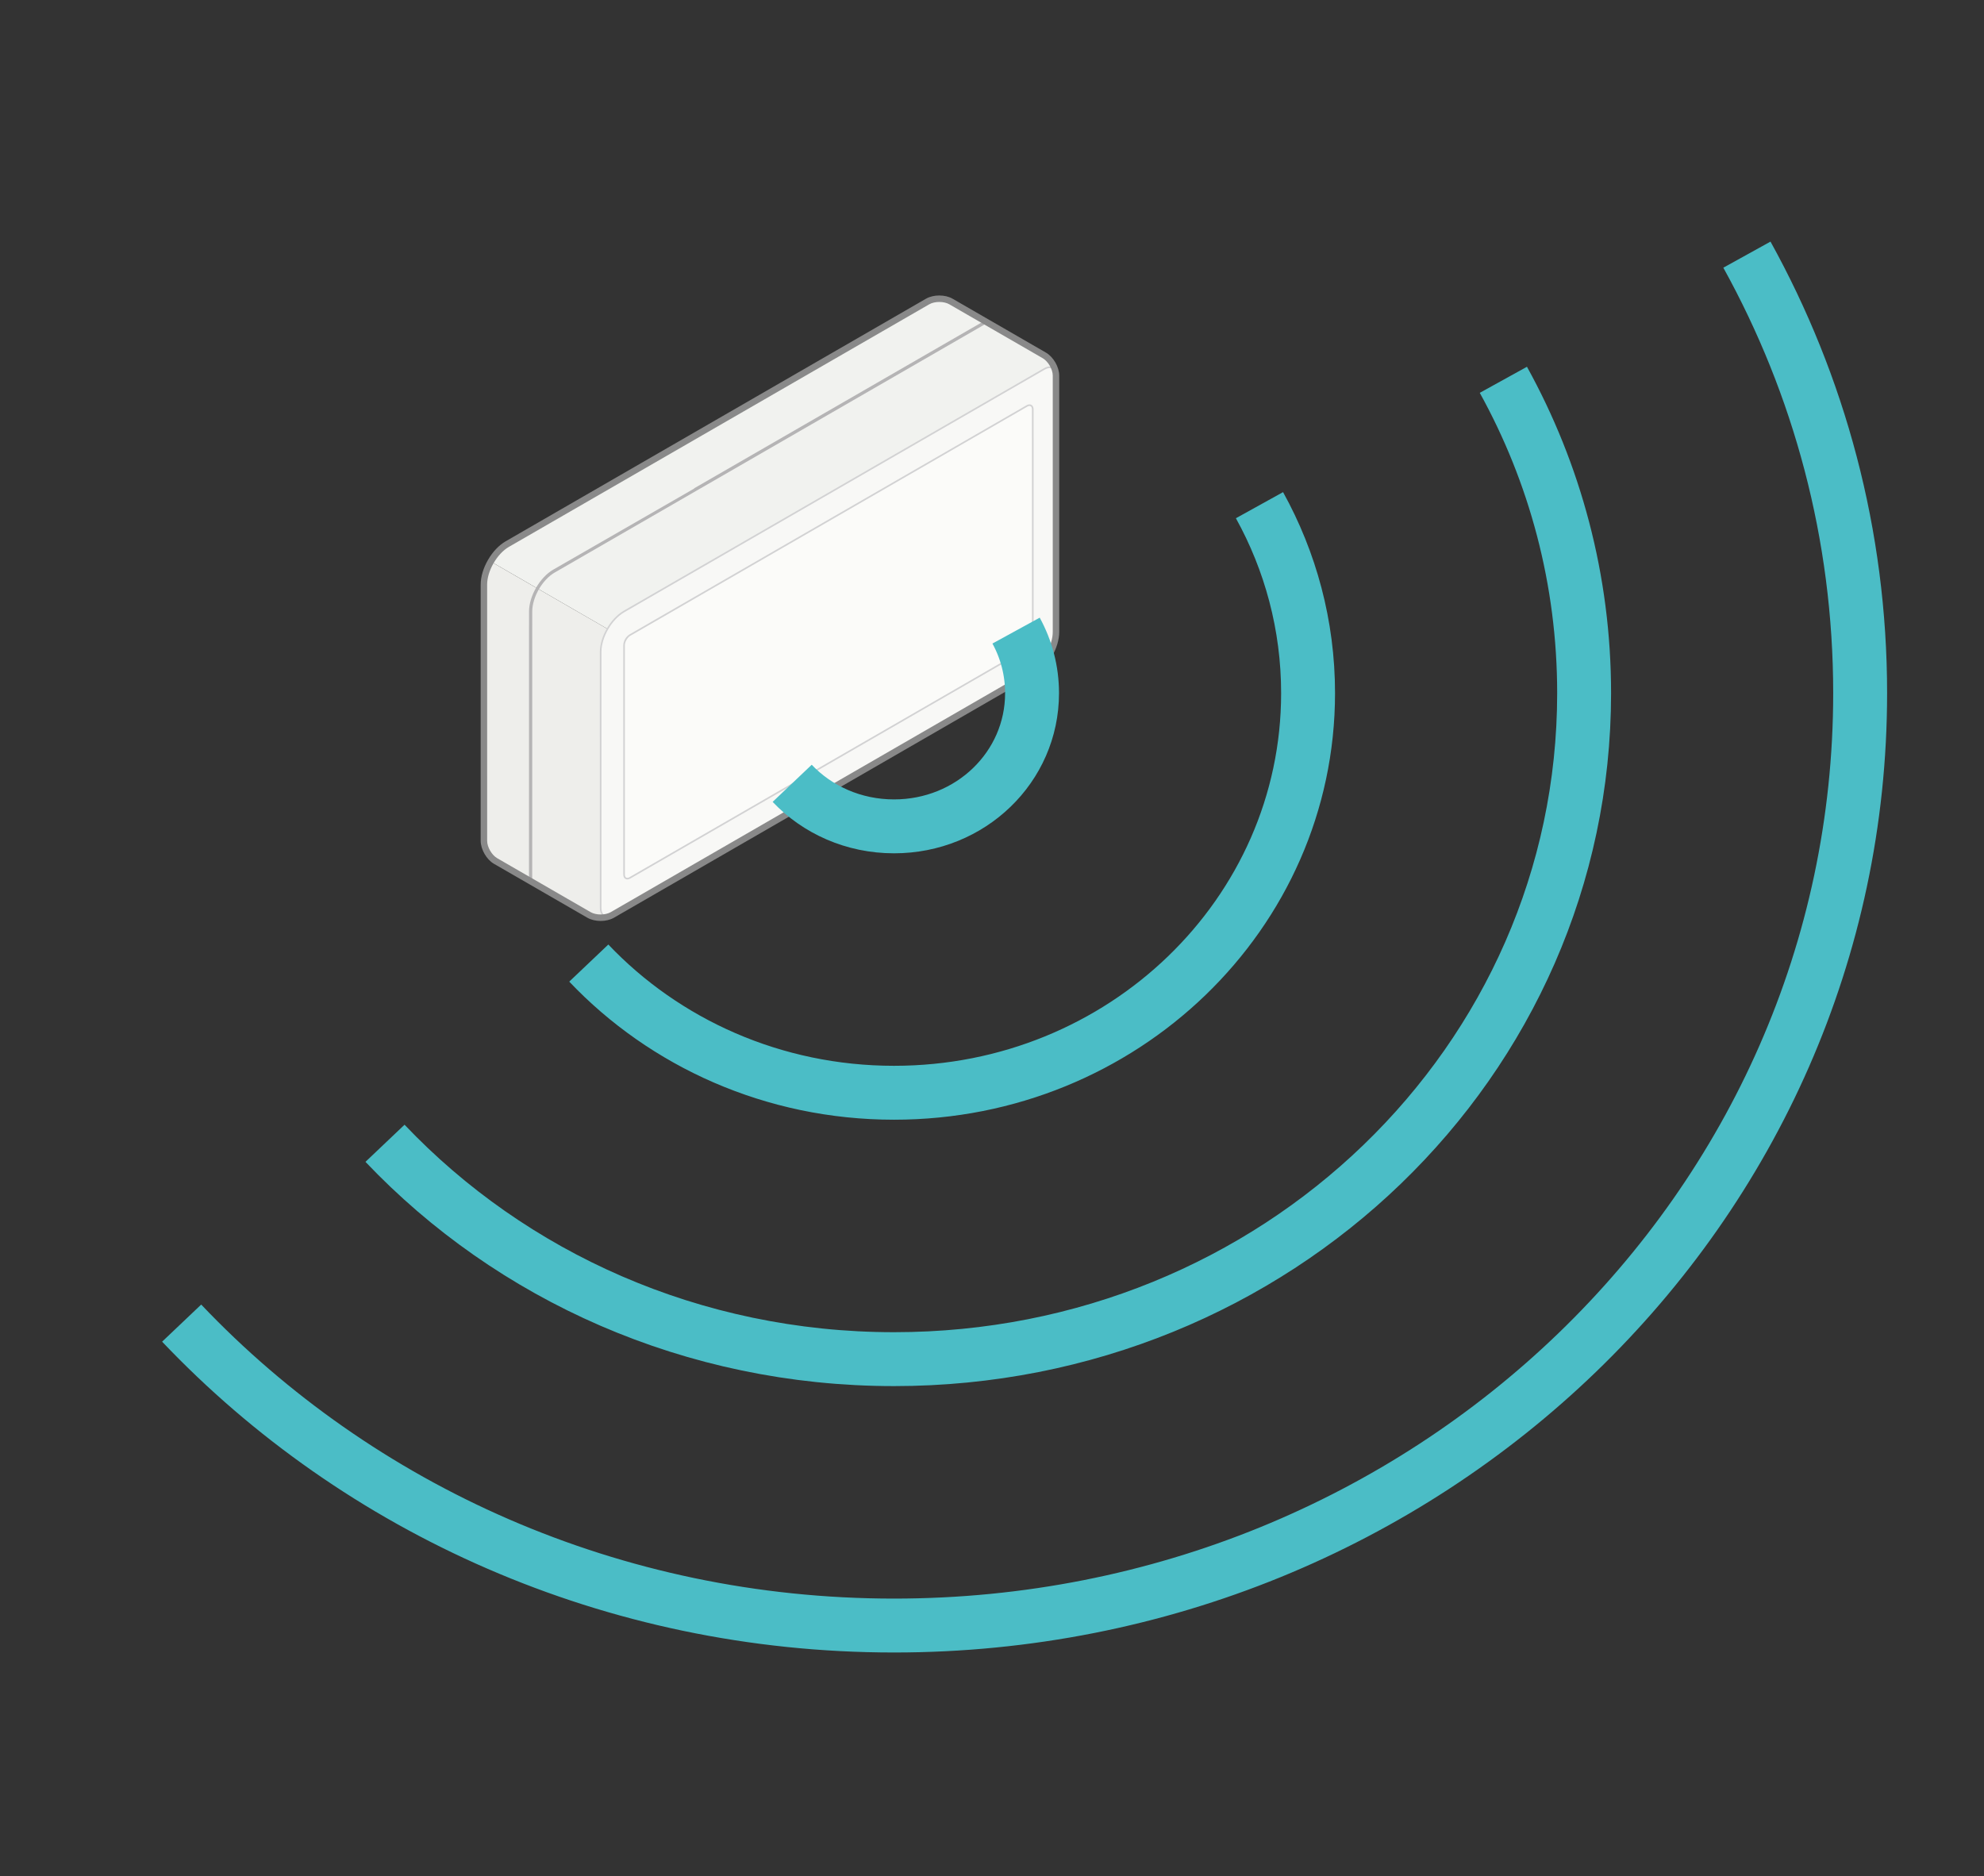 <?xml version="1.0" encoding="utf-8"?>
<!-- Generator: Adobe Illustrator 15.1.0, SVG Export Plug-In . SVG Version: 6.00 Build 0)  -->
<!DOCTYPE svg PUBLIC "-//W3C//DTD SVG 1.1//EN" "http://www.w3.org/Graphics/SVG/1.1/DTD/svg11.dtd">
<svg version="1.1" id="レイヤー_1" xmlns:x="http://ns.adobe.com/Extensibility/1.0/" xmlns:i="http://ns.adobe.com/AdobeIllustrator/10.0/" xmlns:graph="http://ns.adobe.com/Graphs/1.0/"
	 xmlns="http://www.w3.org/2000/svg" xmlns:xlink="http://www.w3.org/1999/xlink" x="0px" y="0px" width="313px" height="296px"
	 viewBox="0 0 313 296" enable-background="new 0 0 313 296" xml:space="preserve">
<rect x="0" y="0" width="313" height="296" fill="#333333" stroke="none"/>
<g>
	<path fill="#EEEEEB" d="M95.838,99.222c-0.668,1.158-1.081,2.462-1.079,3.629l0.006,40.432c0.001,1.17,0.826,1.646,1.841,1.063
		c-1.015,0.583-2.672,0.584-3.688-0.002l-14.732-8.506c-1.013-0.584-1.843-2.021-1.84-3.191V92.22
		c-0.004-1.169,0.411-2.472,1.08-3.629L95.838,99.222z"/>
	<path fill="#F8F8F6" d="M98.447,96.475l66.326-38.279c1.013-0.586,1.829-0.104,1.821,1.067l0.003,40.424
		c0.002,2.343-1.657,5.215-3.685,6.381l-66.304,38.278c-1.011,0.588-1.841,0.109-1.846-1.062l-0.002-40.432
		c-0.001-1.167,0.412-2.471,1.08-3.629C96.512,98.07,97.433,97.059,98.447,96.475z"/>
	<path fill="#F1F2EF" d="M95.842,99.224c0.667-1.155,1.591-2.167,2.607-2.752l66.324-38.276c1.013-0.586,1.825-0.105,1.822,1.065
		c0.003-1.17-0.826-2.604-1.841-3.191l-14.729-8.503c-1.009-0.583-2.668-0.585-3.681,0.001L80.032,85.838
		c-1.016,0.585-1.939,1.597-2.606,2.752L95.842,99.224z"/>
	<path fill="#FBFBF9" d="M162.01,102.344c0.505-0.292,0.92-1.008,0.922-1.597l-0.001-36.169c0.001-0.581-0.417-0.822-0.921-0.531
		l-62.636,36.153c-0.507,0.294-0.922,1.014-0.921,1.595l0.002,36.168c-0.002,0.586,0.412,0.825,0.921,0.533L162.01,102.344z"/>
	<path fill="#D2D2D3" d="M98.382,96.362l66.327-38.275c0.528-0.305,1.034-0.35,1.418-0.129c0.386,0.227,0.599,0.688,0.598,1.304
		l-0.253,0c0.001-0.522-0.167-0.906-0.474-1.083c-0.305-0.176-0.714-0.131-1.161,0.127L98.51,96.581
		c-2,1.155-3.624,3.968-3.622,6.273l0.002,40.43c0.002,0.519,0.176,0.902,0.483,1.081c0.309,0.177,0.726,0.132,1.175-0.128
		l0.127,0.222c-0.53,0.303-1.037,0.347-1.43,0.125c-0.389-0.225-0.608-0.687-0.61-1.3l-0.003-40.432
		c0-1.192,0.423-2.518,1.099-3.689C96.41,97.988,97.348,96.961,98.382,96.362z"/>
	<path fill="#B5B4B5" d="M83.967,98.608l-0.003,40.422c0.001,0.009,0.002,0.019,0.001,0.03c-0.01,0.139-0.13,0.246-0.271,0.239
		c-0.14-0.011-0.246-0.131-0.239-0.271l0.003-40.422C83.459,98.562,83.969,98.468,83.967,98.608z M87.271,89.876l22.201-12.771
		c0.113-0.059,0.465,0.267,0.349,0.346L87.526,90.318c-1.964,1.131-3.559,3.894-3.557,6.159v2.129c0,0.001,0,0.001,0,0.001
		c-0.001,0.141-0.113,0.254-0.253,0.252c-0.142-0.002-0.255-0.115-0.255-0.254v-2.132c-0.001-1.209,0.426-2.558,1.115-3.752
		C85.268,91.526,86.222,90.483,87.271,89.876z M109.472,77.105c0.021-0.037,0.054-0.073,0.093-0.097l45.866-26.462
		c0.123-0.072,0.278-0.032,0.348,0.092c0.071,0.12,0.032,0.275-0.089,0.346L109.82,77.451c0,0,0,0-0.003,0
		C109.696,77.521,109.472,77.105,109.472,77.105z"/>
	<path fill="#898989" d="M76.984,88.34c0.742-1.286,1.736-2.331,2.791-2.941l66.314-38.273c1.176-0.677,3.018-0.677,4.19,0
		l14.729,8.504c1.177,0.68,2.1,2.276,2.096,3.633l0.001,40.421c0,1.222-0.407,2.602-1.149,3.887
		c-0.744,1.289-1.733,2.328-2.791,2.936l-66.307,38.282c-1.179,0.678-3.021,0.678-4.196-0.001l-14.732-8.505
		c-1.176-0.68-2.095-2.277-2.097-3.633l0.002-40.427C75.835,91,76.243,89.624,76.984,88.34L76.984,88.34z M166.085,99.686
		l0.001-40.423c0.001-0.99-0.725-2.252-1.587-2.75l-14.729-8.503c-0.859-0.497-2.31-0.495-3.172,0L80.283,86.28
		c-0.904,0.523-1.763,1.435-2.416,2.567l-0.002,0.002c-0.652,1.131-1.012,2.327-1.013,3.37l0.002,40.431
		c-0.002,0.989,0.725,2.25,1.585,2.747l14.732,8.506c0.86,0.497,2.316,0.499,3.18,0.004l66.306-38.281
		c0.904-0.52,1.763-1.433,2.417-2.565C165.728,101.929,166.088,100.731,166.085,99.686z"/>
	<path fill="#D2D2D3" d="M99.309,100.089l62.638-36.153c0.285-0.164,0.563-0.185,0.78-0.06c0.215,0.124,0.332,0.374,0.334,0.703
		v36.169c-0.001,0.612-0.457,1.402-0.984,1.706l-62.635,36.151c-0.286,0.166-0.563,0.188-0.779,0.063
		c-0.216-0.124-0.336-0.376-0.332-0.706l-0.003-36.167c0.011-0.343,0.11-0.678,0.286-0.971
		C98.778,100.525,99.02,100.273,99.309,100.089z M162.804,100.748L162.8,64.577c0.001-0.232-0.074-0.403-0.206-0.48
		c-0.133-0.076-0.319-0.056-0.523,0.06l-62.631,36.152c-0.452,0.262-0.859,0.966-0.859,1.488l0.002,36.166
		c-0.003,0.238,0.071,0.412,0.205,0.489c0.132,0.075,0.321,0.055,0.525-0.067l62.635-36.149c0.252-0.16,0.457-0.379,0.602-0.641
		C162.704,101.338,162.793,101.046,162.804,100.748z"/>
</g>
<g>
	<g>
		<path fill="none" stroke="#4BBDC6" stroke-width="8.504" stroke-miterlimit="10" d="M12.593,222.973"/>
		<path fill="none" stroke="#4BBDC6" stroke-width="8.504" stroke-miterlimit="10" d="M275.597,40.176"/>
		<path fill="none" stroke="#4BBDC6" stroke-width="8.504" stroke-miterlimit="10" d="M28.658,208.746
			c27.857,29.328,67.89,47.713,112.387,47.713c84.203,0,152.416-65.836,152.416-147.101c0-25.014-6.46-48.563-17.864-69.183"/>
		<path fill="none" stroke="#4BBDC6" stroke-width="8.504" stroke-miterlimit="10" d="M28.658,208.746"/>
		<path fill="none" stroke="#4BBDC6" stroke-width="8.504" stroke-miterlimit="10" d="M44.71,194.568"/>
		<path fill="none" stroke="#4BBDC6" stroke-width="8.504" stroke-miterlimit="10" d="M256.381,50.045"/>
		<path fill="none" stroke="#4BBDC6" stroke-width="8.504" stroke-miterlimit="10" d="M237.174,59.919"/>
		<path fill="none" stroke="#4BBDC6" stroke-width="8.504" stroke-miterlimit="10" d="M60.739,180.374
			c19.894,20.942,48.484,34.056,80.306,34.056c60.219,0,108.869-46.954,108.869-105.071c0-17.886-4.605-34.712-12.74-49.439"/>
		<path fill="none" stroke="#4BBDC6" stroke-width="8.504" stroke-miterlimit="10" d="M60.739,180.374"/>
		<path fill="none" stroke="#4BBDC6" stroke-width="8.504" stroke-miterlimit="10" d="M76.813,166.159"/>
		<path fill="none" stroke="#4BBDC6" stroke-width="8.504" stroke-miterlimit="10" d="M217.938,69.813"/>
		<path fill="none" stroke="#4BBDC6" stroke-width="8.504" stroke-miterlimit="10" d="M198.698,79.701"/>
		<path fill="none" stroke="#4BBDC6" stroke-width="8.504" stroke-miterlimit="10" d="M92.888,151.943
			c11.94,12.572,29.098,20.459,48.157,20.459c36.063,0,65.32-28.24,65.32-63.044c0-10.721-2.775-20.817-7.667-29.657"/>
		<path fill="none" stroke="#4BBDC6" stroke-width="8.504" stroke-miterlimit="10" d="M92.888,151.943"/>
		<path fill="none" stroke="#4BBDC6" stroke-width="8.504" stroke-miterlimit="10" d="M108.938,137.767"/>
		<path fill="none" stroke="#4BBDC6" stroke-width="8.504" stroke-miterlimit="10" d="M179.785,90.135"/>
		<path fill="none" stroke="#4BBDC6" stroke-width="8.504" stroke-miterlimit="10" d="M160.299,99.488"/>
		<path fill="none" stroke="#4BBDC6" stroke-width="8.504" stroke-miterlimit="10" d="M124.976,123.582
			c3.974,4.181,9.69,6.791,16.069,6.791c12.078,0,21.774-9.358,21.774-21.015c0-3.574-0.913-6.932-2.521-9.87"/>
		<path fill="none" stroke="#4BBDC6" stroke-width="8.504" stroke-miterlimit="10" d="M124.976,123.582"/>
	</g>
	<g>
	</g>
</g>
</svg>
